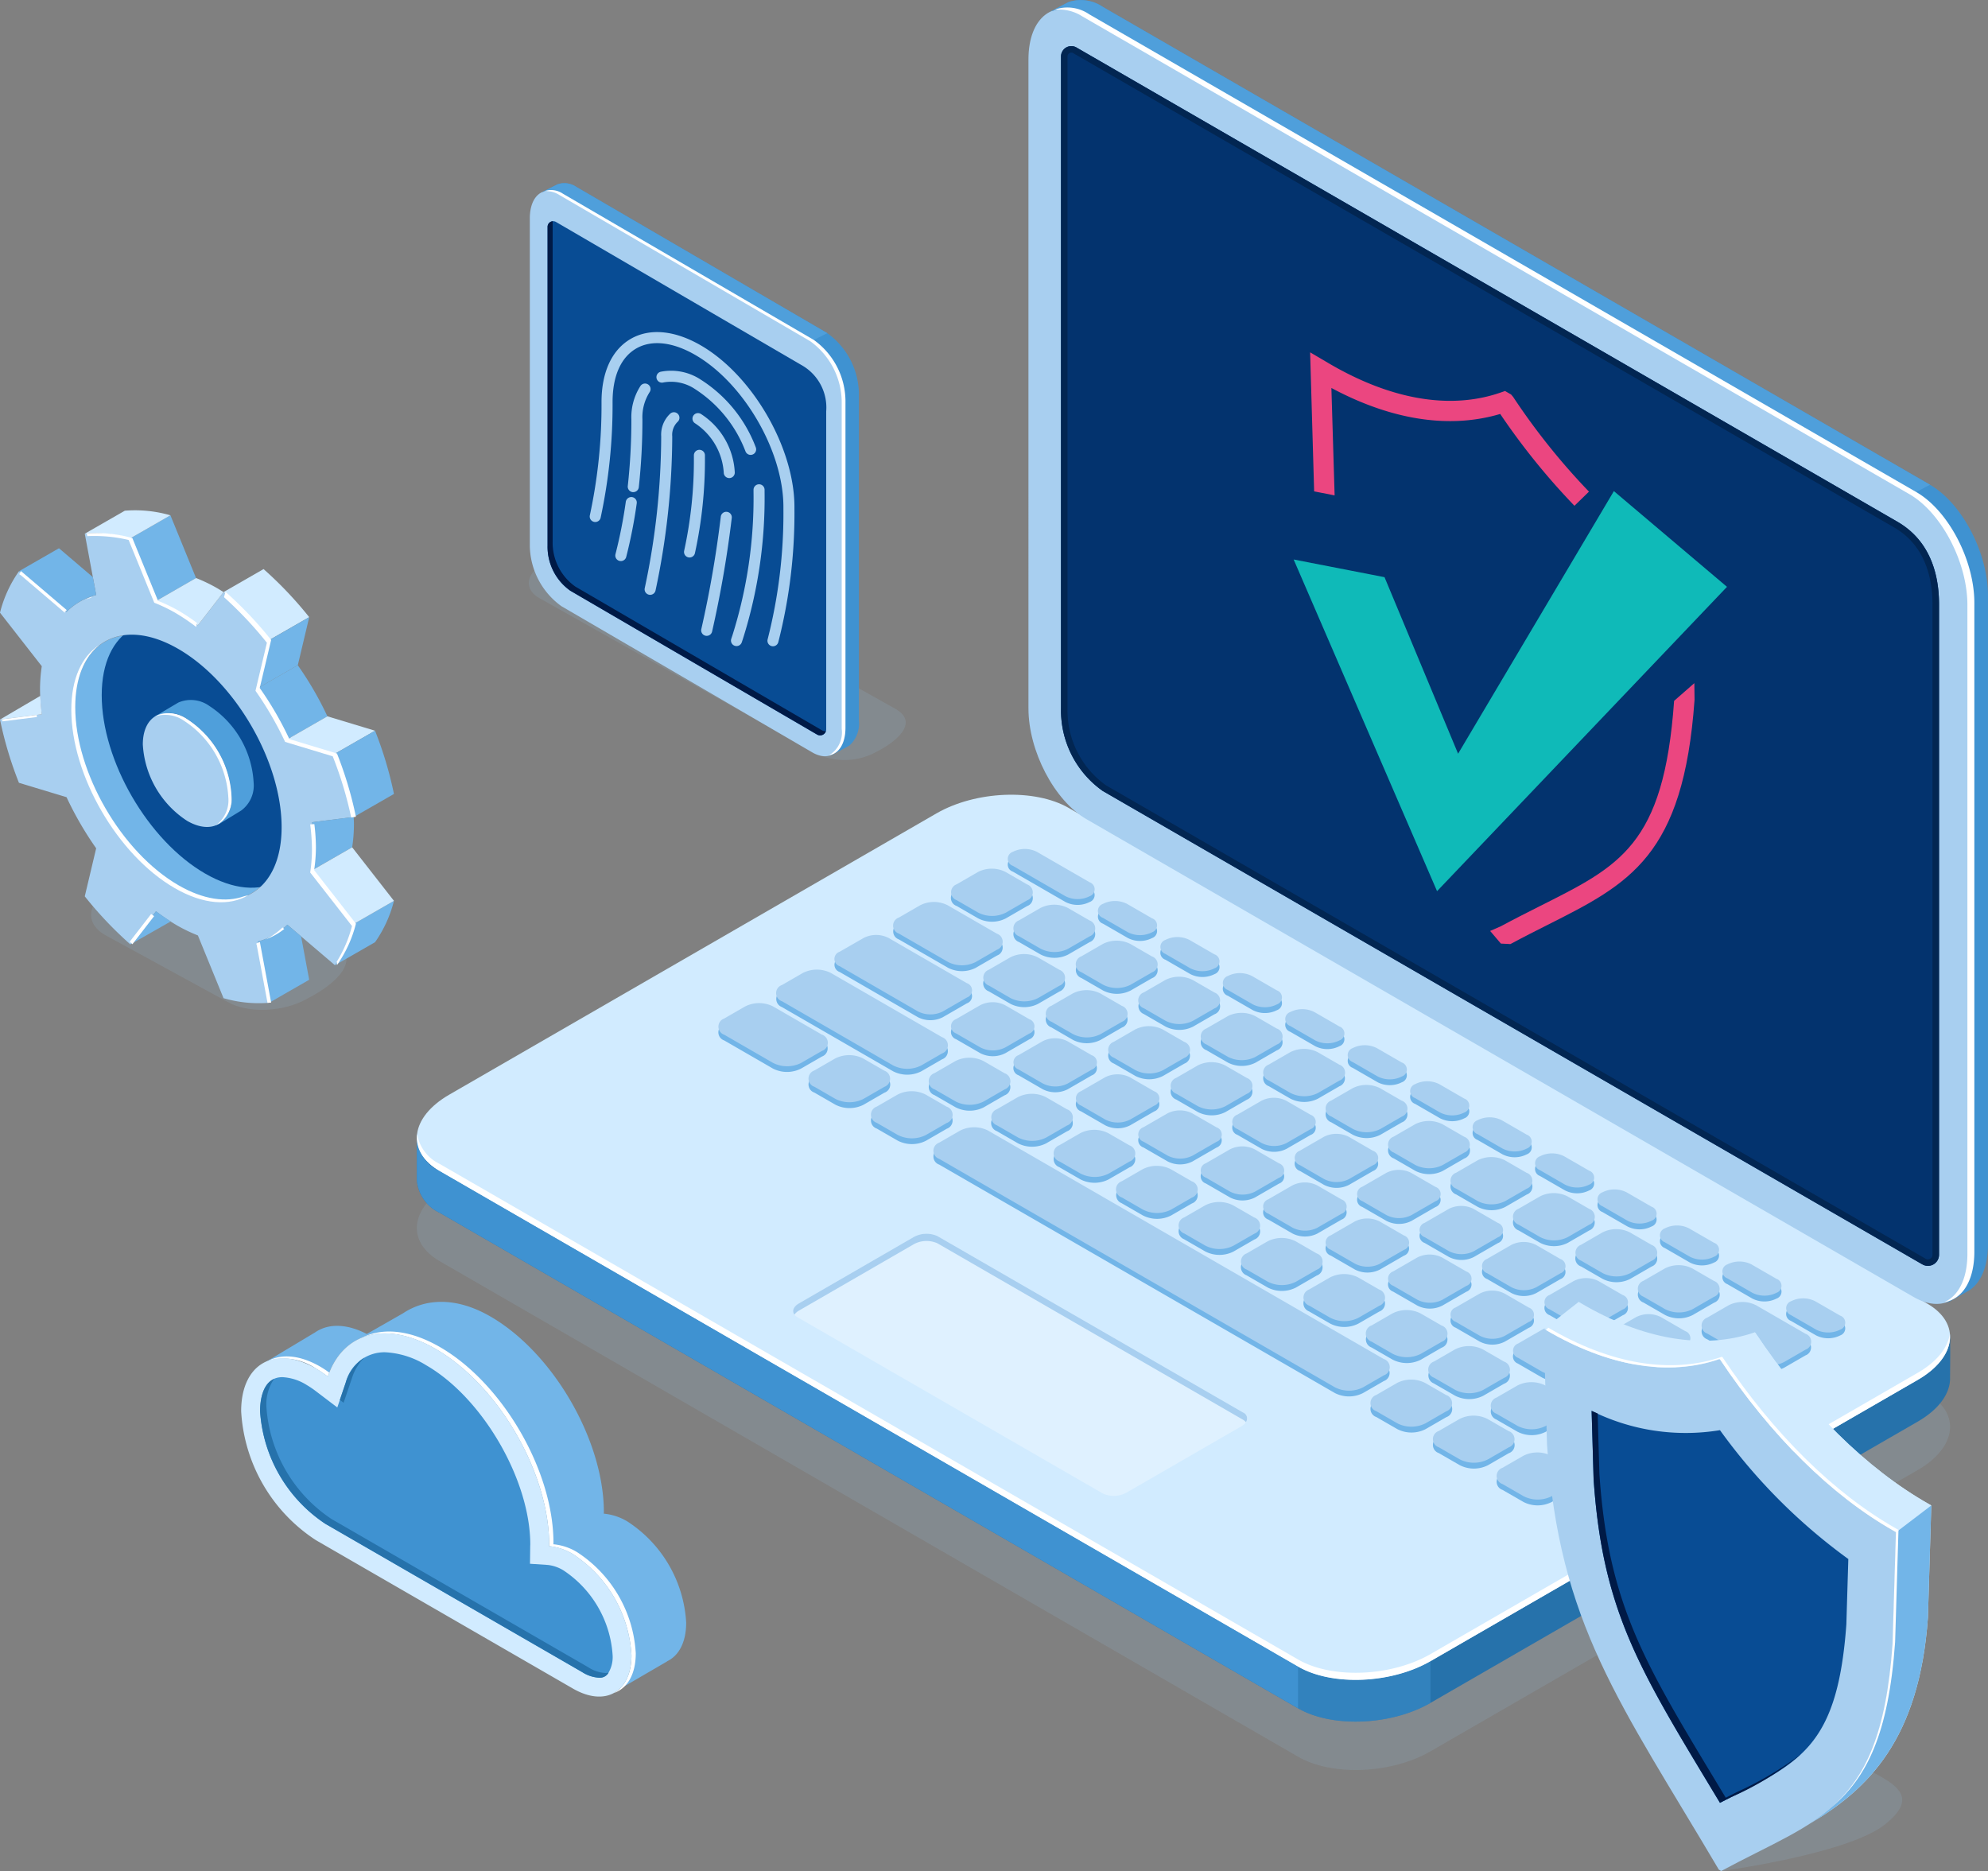 <svg xmlns="http://www.w3.org/2000/svg" width="188.976" height="177.874" viewBox="0 0 188.976 177.874">
  <rect x="0" y="0" width="188.976" height="177.874" fill="#808080" stroke="none"/>
  <g id="Grupo_955837" data-name="Grupo 955837" transform="translate(-330.23 -109.242)">
    <g id="Grupo_82299" data-name="Grupo 82299" transform="translate(369.855 109.242)">
      <g id="Grupo_82297" data-name="Grupo 82297">
        <path id="Trazado_119423" data-name="Trazado 119423" d="M459.272,288.212,377.666,241.1c-3.223-1.86-2.818-5.11.9-7.259L424.882,207.1c3.721-2.148,9.35-2.381,12.573-.521l81.605,47.115c3.223,1.86,2.818,5.11-.9,7.259l-46.313,26.739C468.123,289.839,462.495,290.072,459.272,288.212Z" transform="translate(-375.49 -121.205)" fill="#92b4d1" opacity="0.2"/>
        <path id="Trazado_119424" data-name="Trazado 119424" d="M459.272,282.958l-81.606-47.116a3.758,3.758,0,0,1-2.175-3.095c0-.037,0-4.005,0-4.042.025-1.411,1.068,1.038,3.077-.122l46.314-26.739c3.721-2.148,9.35-2.381,12.573-.521l81.606,47.116c1.076.621,1.856-2.015,2.135-1.178.093.279.033,3.978.039,4.267.031,1.445-1.012,2.977-3.077,4.169l-46.313,26.738C468.123,284.584,462.495,284.818,459.272,282.958Z" transform="translate(-375.49 -120.551)" fill="#2672ab"/>
        <path id="Trazado_119425" data-name="Trazado 119425" d="M459.272,278.426,377.666,231.31c-3.223-1.86-2.818-5.11.9-7.259l46.314-26.739c3.721-2.148,9.35-2.381,12.573-.521l81.605,47.115c3.223,1.86,2.818,5.11-.9,7.259L471.845,277.9C468.123,280.052,462.495,280.286,459.272,278.426Z" transform="translate(-375.49 -119.986)" fill="#d1ebff"/>
        <path id="Trazado_119426" data-name="Trazado 119426" d="M471.187,294.108c3.223,1.86,8.851,1.627,12.573-.522v-3.968c-3.722,2.148-9.35,2.382-12.573.522Z" transform="translate(-387.405 -131.7)" fill="#3f92d1" opacity="0.5"/>
        <path id="Trazado_119427" data-name="Trazado 119427" d="M459.272,283.031l-81.606-47.116a3.638,3.638,0,0,1-2.158-3.393,1.654,1.654,0,0,0-.017.222c0,.038,0,4.006,0,4.043a3.758,3.758,0,0,0,2.175,3.095L459.272,287Z" transform="translate(-375.49 -124.592)" fill="#3f92d1"/>
        <path id="Trazado_119428" data-name="Trazado 119428" d="M518.158,255.077l-46.313,26.739c-3.722,2.148-9.35,2.381-12.573.521l-81.606-47.116a3.851,3.851,0,0,1-2.15-2.856c-.168,1.317.536,2.6,2.15,3.53l81.606,47.116c3.223,1.86,8.851,1.627,12.573-.522l46.313-26.738c2.177-1.257,3.209-2.891,3.054-4.4C521.044,252.659,520.015,254.006,518.158,255.077Z" transform="translate(-375.49 -124.572)" fill="#fff"/>
        <path id="Trazado_119429" data-name="Trazado 119429" d="M445.783,267.9l-29.044-16.768c-.581-.336-.509-.922.163-1.31l10.9-6.3a2.521,2.521,0,0,1,2.269-.094L459.118,260.2c.582.336.509.923-.163,1.311l-10.9,6.295A2.522,2.522,0,0,1,445.783,267.9Z" transform="translate(-380.577 -125.922)" fill="#fff" opacity="0.3"/>
        <path id="Trazado_119430" data-name="Trazado 119430" d="M416.9,250.512l10.9-6.3a2.526,2.526,0,0,1,2.269-.094l29.043,16.768a.875.875,0,0,1,.269.236.608.608,0,0,0-.269-.924l-29.043-16.767a2.521,2.521,0,0,0-2.269.094l-10.9,6.3c-.534.308-.682.741-.431,1.074A1.264,1.264,0,0,1,416.9,250.512Z" transform="translate(-380.578 -125.922)" fill="#a8cff0"/>
        <path id="Trazado_119431" data-name="Trazado 119431" d="M436.218,203.658l5.005,2.889a2.538,2.538,0,0,0,2.3,0,.7.7,0,0,0-.007-1.326l-5.005-2.89a2.54,2.54,0,0,0-2.3,0A.7.7,0,0,0,436.218,203.658Zm8.569,4.947,2.371,1.369a2.54,2.54,0,0,0,2.3,0,.7.7,0,0,0-.007-1.326l-2.371-1.368a2.54,2.54,0,0,0-2.3,0A.7.7,0,0,0,444.788,208.606Zm5.936,3.427,2.371,1.369a2.54,2.54,0,0,0,2.3,0,.7.7,0,0,0-.008-1.327l-2.371-1.368a2.538,2.538,0,0,0-2.3,0A.7.7,0,0,0,450.724,212.033Zm5.935,3.428,2.372,1.368a2.538,2.538,0,0,0,2.3,0,.7.7,0,0,0-.007-1.327l-2.371-1.368a2.54,2.54,0,0,0-2.3,0A.7.7,0,0,0,456.659,215.46Zm5.936,3.427,2.371,1.368a2.54,2.54,0,0,0,2.3,0,.7.7,0,0,0-.007-1.326l-2.372-1.369a2.538,2.538,0,0,0-2.3,0A.7.7,0,0,0,462.594,218.887Zm5.936,3.427,2.371,1.369a2.541,2.541,0,0,0,2.3,0,.7.7,0,0,0-.007-1.326l-2.371-1.369a2.543,2.543,0,0,0-2.3,0A.7.7,0,0,0,468.53,222.313Zm5.935,3.427,2.371,1.369a2.543,2.543,0,0,0,2.3,0,.7.7,0,0,0-.007-1.327l-2.371-1.368a2.54,2.54,0,0,0-2.3,0A.7.7,0,0,0,474.465,225.74Zm5.936,3.427,2.371,1.369a2.54,2.54,0,0,0,2.3,0,.7.7,0,0,0-.008-1.327l-2.371-1.368a2.538,2.538,0,0,0-2.3,0A.7.7,0,0,0,480.4,229.167Zm5.936,3.428,2.371,1.368a2.538,2.538,0,0,0,2.3,0,.7.7,0,0,0-.007-1.326l-2.371-1.369a2.54,2.54,0,0,0-2.3,0A.7.7,0,0,0,486.337,232.594Zm5.935,3.427,2.371,1.368a2.54,2.54,0,0,0,2.3,0,.7.7,0,0,0-.007-1.326l-2.371-1.369a2.54,2.54,0,0,0-2.3,0A.7.7,0,0,0,492.272,236.021Zm5.936,3.427,2.371,1.369a2.54,2.54,0,0,0,2.3,0,.7.7,0,0,0-.008-1.326l-2.371-1.368a2.538,2.538,0,0,0-2.3,0A.7.7,0,0,0,498.208,239.448Zm5.935,3.427,2.372,1.369a2.538,2.538,0,0,0,2.3,0,.7.7,0,0,0-.007-1.327l-2.371-1.368a2.54,2.54,0,0,0-2.3,0A.7.7,0,0,0,504.143,242.874Zm6.059,3.5,2.371,1.369a2.543,2.543,0,0,0,2.3,0,.7.7,0,0,0-.007-1.326l-2.372-1.369a2.541,2.541,0,0,0-2.3,0A.7.7,0,0,0,510.2,246.373ZM430.88,206.924l2.052,1.185a2.891,2.891,0,0,0,2.615,0l2.04-1.178a.8.8,0,0,0-.008-1.51l-2.052-1.185a2.893,2.893,0,0,0-2.616-.005l-2.039,1.178A.8.8,0,0,0,430.88,206.924Zm10.6,4.616,2.04-1.178a.8.8,0,0,0-.008-1.509l-2.053-1.185a2.889,2.889,0,0,0-2.615,0l-2.04,1.178a.8.8,0,0,0,.008,1.509l2.053,1.185A2.889,2.889,0,0,0,441.483,211.541Zm1.268,2.238,2.053,1.185a2.889,2.889,0,0,0,2.615,0l2.04-1.178a.8.8,0,0,0-.009-1.509l-2.052-1.185a2.889,2.889,0,0,0-2.615,0l-2.04,1.178A.8.8,0,0,0,442.75,213.778Zm5.936,3.427,2.052,1.185a2.891,2.891,0,0,0,2.615.005l2.04-1.178a.8.8,0,0,0-.008-1.51l-2.053-1.185a2.891,2.891,0,0,0-2.615,0l-2.04,1.178A.8.8,0,0,0,448.686,217.2Zm12.634,1.929-2.052-1.185a2.889,2.889,0,0,0-2.615-.005l-2.04,1.178a.8.8,0,0,0,.008,1.51l2.053,1.185a2.889,2.889,0,0,0,2.615.005l2.04-1.178A.8.8,0,0,0,461.321,219.134Zm5.936,3.427-2.052-1.185a2.891,2.891,0,0,0-2.615-.005l-2.04,1.178a.8.8,0,0,0,.008,1.509l2.053,1.185a2.891,2.891,0,0,0,2.615,0l2.039-1.178A.8.8,0,0,0,467.256,222.56Zm5.936,3.428-2.053-1.185a2.889,2.889,0,0,0-2.615,0l-2.04,1.178a.8.8,0,0,0,.009,1.509l2.052,1.185a2.889,2.889,0,0,0,2.615,0l2.04-1.178A.8.8,0,0,0,473.192,225.988Zm5.935,3.427-2.052-1.185a2.891,2.891,0,0,0-2.615,0l-2.04,1.178a.8.8,0,0,0,.008,1.51l2.053,1.185a2.891,2.891,0,0,0,2.615.005l2.04-1.178A.8.8,0,0,0,479.127,229.415Zm5.936,3.427-2.052-1.185a2.893,2.893,0,0,0-2.616,0l-2.039,1.178a.8.8,0,0,0,.008,1.51l2.052,1.185a2.889,2.889,0,0,0,2.615.005l2.04-1.178A.8.8,0,0,0,485.063,232.841ZM491,236.268l-2.053-1.185a2.891,2.891,0,0,0-2.615-.005l-2.04,1.178a.8.8,0,0,0,.008,1.51l2.053,1.185a2.891,2.891,0,0,0,2.615,0l2.04-1.178A.8.8,0,0,0,491,236.268Zm-.764,4.925,2.053,1.185a2.889,2.889,0,0,0,2.615,0l2.04-1.178a.8.8,0,0,0-.009-1.51l-2.052-1.185a2.891,2.891,0,0,0-2.615-.005l-2.04,1.178A.8.8,0,0,0,490.234,241.193Zm12.635,1.93-2.053-1.185a2.889,2.889,0,0,0-2.615,0l-2.04,1.178a.8.8,0,0,0,.009,1.509l2.052,1.185a2.891,2.891,0,0,0,2.615.005l2.04-1.178A.8.8,0,0,0,502.87,243.122Zm8.693,5.019-4.687-2.706a2.891,2.891,0,0,0-2.615-.005l-2.04,1.178a.8.8,0,0,0,.008,1.509l4.687,2.706a2.889,2.889,0,0,0,2.615,0l2.04-1.178A.8.8,0,0,0,511.563,248.141ZM425.382,210.1l4.686,2.705a2.891,2.891,0,0,0,2.615.005l2.04-1.178a.8.8,0,0,0-.008-1.51l-4.687-2.706a2.889,2.889,0,0,0-2.615,0l-2.04,1.178A.8.8,0,0,0,425.382,210.1Zm8.569,4.947L436,216.231a2.891,2.891,0,0,0,2.615,0l2.04-1.178a.8.8,0,0,0-.009-1.51l-2.052-1.185a2.889,2.889,0,0,0-2.615-.005l-2.04,1.178A.8.8,0,0,0,433.952,215.046Zm7.988,4.612a2.889,2.889,0,0,0,2.615,0l2.04-1.178a.8.8,0,0,0-.008-1.51l-2.053-1.185a2.891,2.891,0,0,0-2.615-.005l-2.04,1.178a.8.8,0,0,0,.009,1.509Zm5.936,3.427a2.889,2.889,0,0,0,2.615,0l2.04-1.178a.8.8,0,0,0-.009-1.509l-2.052-1.185a2.889,2.889,0,0,0-2.615,0l-2.04,1.178a.8.8,0,0,0,.008,1.509Zm5.915-.446-2.04,1.178a.8.8,0,0,0,.008,1.51l2.052,1.185a2.893,2.893,0,0,0,2.616.005l2.039-1.178a.8.8,0,0,0-.008-1.509l-2.052-1.185A2.891,2.891,0,0,0,453.79,222.639Zm6.06,3.354-2.29,1.323a.721.721,0,0,0,.007,1.365l2.305,1.331a2.612,2.612,0,0,0,2.364,0l2.29-1.322a.72.72,0,0,0-.007-1.365L462.214,226A2.612,2.612,0,0,0,459.851,225.993Zm5.936,3.428-2.29,1.322a.72.72,0,0,0,.007,1.365l2.305,1.331a2.612,2.612,0,0,0,2.364,0l2.29-1.323a.72.72,0,0,0-.008-1.364l-2.3-1.332A2.612,2.612,0,0,0,465.786,229.421Zm5.936,3.427-2.291,1.322a.72.72,0,0,0,.008,1.365l2.305,1.331a2.611,2.611,0,0,0,2.363,0l2.291-1.323a.72.72,0,0,0-.008-1.364l-2.305-1.331A2.61,2.61,0,0,0,471.722,232.847Zm5.935,3.427-2.29,1.323a.72.72,0,0,0,.007,1.364l2.305,1.331a2.612,2.612,0,0,0,2.364,0l2.29-1.322a.72.72,0,0,0-.007-1.365l-2.305-1.331A2.612,2.612,0,0,0,477.657,236.274Zm5.936,3.427-2.291,1.323a.72.72,0,0,0,.008,1.364l2.305,1.332a2.61,2.61,0,0,0,2.363,0l2.291-1.322a.721.721,0,0,0-.008-1.365l-2.3-1.331A2.612,2.612,0,0,0,483.593,239.7Zm8.321,7.45,2.29-1.323a.72.72,0,0,0-.007-1.365l-2.305-1.331a2.613,2.613,0,0,0-2.363,0l-2.291,1.323a.721.721,0,0,0,.007,1.365l2.305,1.331A2.612,2.612,0,0,0,491.914,247.15Zm5.936,3.427,2.29-1.323a.72.72,0,0,0-.007-1.364l-2.305-1.331a2.612,2.612,0,0,0-2.364,0l-2.29,1.322a.72.72,0,0,0,.007,1.365l2.305,1.331A2.612,2.612,0,0,0,497.85,250.577Zm8.342.811-2.305-1.331a2.61,2.61,0,0,0-2.363,0l-2.291,1.323a.72.72,0,0,0,.008,1.364l2.305,1.332a2.613,2.613,0,0,0,2.363,0l2.291-1.322A.721.721,0,0,0,506.191,251.388ZM419.758,213.2l7.442,4.3a2.612,2.612,0,0,0,2.364,0l2.29-1.322a.72.72,0,0,0-.007-1.365l-7.443-4.3a2.613,2.613,0,0,0-2.363,0l-2.291,1.323A.72.72,0,0,0,419.758,213.2Zm11.072,6.392,2.305,1.332a2.615,2.615,0,0,0,2.364,0l2.29-1.323a.72.72,0,0,0-.008-1.365l-2.3-1.331a2.612,2.612,0,0,0-2.364,0l-2.29,1.323A.72.72,0,0,0,430.831,219.592Zm5.936,3.428,2.305,1.331a2.61,2.61,0,0,0,2.363,0l2.291-1.323a.72.72,0,0,0-.008-1.364l-2.305-1.332a2.61,2.61,0,0,0-2.363,0l-2.291,1.322A.72.72,0,0,0,436.766,223.019Zm5.935,3.427,2.305,1.331a2.612,2.612,0,0,0,2.364,0l2.29-1.323a.72.72,0,0,0-.007-1.364l-2.305-1.331a2.612,2.612,0,0,0-2.364,0l-2.29,1.322A.72.72,0,0,0,442.7,226.446Zm10.6,4.762,2.291-1.322a.721.721,0,0,0-.008-1.365l-2.305-1.331a2.611,2.611,0,0,0-2.363,0l-2.291,1.323a.72.72,0,0,0,.008,1.364l2.305,1.331A2.61,2.61,0,0,0,453.305,231.208Zm5.936,3.427,2.29-1.322a.72.72,0,0,0-.007-1.365l-2.305-1.331a2.612,2.612,0,0,0-2.364,0l-2.29,1.323a.72.72,0,0,0,.008,1.364l2.3,1.331A2.612,2.612,0,0,0,459.241,234.634Zm5.936,3.428,2.29-1.323a.721.721,0,0,0-.007-1.365l-2.305-1.331a2.615,2.615,0,0,0-2.364,0l-2.29,1.323a.72.72,0,0,0,.007,1.365l2.305,1.331A2.615,2.615,0,0,0,465.177,238.062Zm5.935,3.427,2.291-1.323a.72.72,0,0,0-.008-1.364l-2.305-1.332a2.613,2.613,0,0,0-2.363,0l-2.291,1.322a.72.72,0,0,0,.008,1.365l2.305,1.331A2.61,2.61,0,0,0,471.112,241.488Zm5.936,3.427,2.29-1.323a.72.72,0,0,0-.007-1.364l-2.305-1.331a2.612,2.612,0,0,0-2.364,0l-2.29,1.322a.721.721,0,0,0,.007,1.365l2.305,1.331A2.612,2.612,0,0,0,477.048,244.915Zm5.936,3.427,2.29-1.322a.72.72,0,0,0-.008-1.365l-2.3-1.331a2.612,2.612,0,0,0-2.364,0l-2.29,1.323a.72.72,0,0,0,.007,1.364l2.305,1.331A2.612,2.612,0,0,0,482.984,248.342Zm1.267,2.092,2.305,1.331a2.61,2.61,0,0,0,2.363,0l2.291-1.322a.72.72,0,0,0-.008-1.365l-2.305-1.331a2.61,2.61,0,0,0-2.363,0l-2.291,1.323A.72.72,0,0,0,484.251,250.434Zm16.444,4.128-5.861-3.385a2.615,2.615,0,0,0-2.364,0l-2.29,1.323a.72.72,0,0,0,.007,1.365l5.861,3.384a2.612,2.612,0,0,0,2.364,0l2.29-1.323A.72.72,0,0,0,500.694,254.562Zm-86.411-38.024,10.56,6.1a2.951,2.951,0,0,0,2.669.005l1.986-1.146a.814.814,0,0,0-.009-1.542l-10.559-6.1a2.953,2.953,0,0,0-2.67,0L414.275,215A.814.814,0,0,0,414.283,216.538Zm14.5,8.37,2,1.153a2.95,2.95,0,0,0,2.67.005l1.985-1.146a.814.814,0,0,0-.008-1.542l-2-1.153a2.952,2.952,0,0,0-2.67-.005l-1.985,1.146A.814.814,0,0,0,428.78,224.908Zm5.936,3.427,2,1.154a2.95,2.95,0,0,0,2.669,0l1.986-1.146a.814.814,0,0,0-.009-1.542l-2-1.153a2.952,2.952,0,0,0-2.67-.005l-1.986,1.147A.813.813,0,0,0,434.716,228.334Zm5.936,3.427,2,1.154a2.95,2.95,0,0,0,2.67,0l1.985-1.146a.813.813,0,0,0-.008-1.541l-2-1.154a2.95,2.95,0,0,0-2.67,0l-1.985,1.146A.813.813,0,0,0,440.652,231.761Zm5.935,3.428,2,1.153a2.952,2.952,0,0,0,2.67.005l1.985-1.147a.813.813,0,0,0-.008-1.541l-2-1.154a2.952,2.952,0,0,0-2.67,0l-1.985,1.146A.814.814,0,0,0,446.587,235.188Zm5.936,3.427,2,1.153a2.951,2.951,0,0,0,2.669.005l1.986-1.146a.814.814,0,0,0-.009-1.542l-2-1.154a2.951,2.951,0,0,0-2.669,0l-1.986,1.146A.814.814,0,0,0,452.523,238.615Zm5.935,3.427,2,1.154a2.953,2.953,0,0,0,2.67,0l1.985-1.146a.814.814,0,0,0-.008-1.542l-2-1.153a2.953,2.953,0,0,0-2.67-.005L458.45,240.5A.814.814,0,0,0,458.458,242.042Zm5.936,3.427,2,1.154a2.951,2.951,0,0,0,2.669,0l1.986-1.146a.814.814,0,0,0-.009-1.542l-2-1.153a2.95,2.95,0,0,0-2.67,0l-1.985,1.146A.813.813,0,0,0,464.393,245.469Zm5.936,3.428,2,1.153a2.953,2.953,0,0,0,2.67.005l1.986-1.147a.813.813,0,0,0-.009-1.541l-2-1.154a2.948,2.948,0,0,0-2.669,0l-1.986,1.146A.814.814,0,0,0,470.329,248.9Zm5.935,3.427,2,1.153a2.953,2.953,0,0,0,2.67.005l1.985-1.147a.813.813,0,0,0-.008-1.541l-2-1.154a2.953,2.953,0,0,0-2.67,0l-1.985,1.146A.814.814,0,0,0,476.264,252.323Zm5.936,3.427,2,1.153a2.948,2.948,0,0,0,2.669.005l1.986-1.146a.814.814,0,0,0-.009-1.542l-2-1.153a2.948,2.948,0,0,0-2.669-.005l-1.986,1.146A.814.814,0,0,0,482.2,255.749Zm12.711,1.973-2-1.153a2.953,2.953,0,0,0-2.67-.005l-1.986,1.146a.814.814,0,0,0,.009,1.542l2,1.153a2.948,2.948,0,0,0,2.669.005l1.986-1.146A.814.814,0,0,0,494.911,257.723ZM418.064,219.7l-4.631-2.675a2.953,2.953,0,0,0-2.67-.005l-1.986,1.147a.813.813,0,0,0,.009,1.541l4.632,2.675a2.948,2.948,0,0,0,2.669,0l1.986-1.146A.813.813,0,0,0,418.064,219.7ZM424,223.13l-2-1.154a2.951,2.951,0,0,0-2.669,0l-1.986,1.146a.814.814,0,0,0,.009,1.542l2,1.153a2.953,2.953,0,0,0,2.67.005l1.986-1.147A.813.813,0,0,0,424,223.13Zm5.936,3.427-2-1.153a2.95,2.95,0,0,0-2.67-.005l-1.985,1.146a.814.814,0,0,0,.008,1.542l2,1.153a2.95,2.95,0,0,0,2.67.005l1.985-1.146A.814.814,0,0,0,429.936,226.557Zm41.548,23.988-37.611-21.714a2.951,2.951,0,0,0-2.669-.005l-1.986,1.146a.814.814,0,0,0,.009,1.542l37.61,21.715a2.95,2.95,0,0,0,2.67,0l1.986-1.146A.814.814,0,0,0,471.484,250.545Zm5.936,3.428-2-1.154a2.953,2.953,0,0,0-2.67,0l-1.985,1.146a.814.814,0,0,0,.008,1.542l2,1.153a2.953,2.953,0,0,0,2.67.005l1.985-1.147A.813.813,0,0,0,477.42,253.972Zm5.935,3.427-2-1.154a2.951,2.951,0,0,0-2.669,0l-1.986,1.146a.814.814,0,0,0,.009,1.542l2,1.153a2.951,2.951,0,0,0,2.669.005l1.986-1.146A.814.814,0,0,0,483.355,257.4Zm6.059,3.5-2-1.154a2.948,2.948,0,0,0-2.669,0l-1.986,1.146a.814.814,0,0,0,.009,1.542l2,1.153a2.95,2.95,0,0,0,2.67,0l1.986-1.146A.813.813,0,0,0,489.414,260.9Z" transform="translate(-379.566 -120.799)" fill="#72b5e8"/>
        <path id="Trazado_119432" data-name="Trazado 119432" d="M436.218,203.027l5.005,2.89a2.538,2.538,0,0,0,2.3,0,.7.7,0,0,0-.007-1.327l-5.005-2.889a2.54,2.54,0,0,0-2.3,0A.7.7,0,0,0,436.218,203.027Zm8.569,4.948,2.371,1.368a2.54,2.54,0,0,0,2.3,0,.7.7,0,0,0-.007-1.326l-2.371-1.369a2.54,2.54,0,0,0-2.3,0A.7.7,0,0,0,444.788,207.975Zm5.936,3.427,2.371,1.368a2.54,2.54,0,0,0,2.3,0,.7.7,0,0,0-.008-1.326l-2.371-1.369a2.538,2.538,0,0,0-2.3,0A.7.7,0,0,0,450.724,211.4Zm5.935,3.427,2.372,1.369a2.541,2.541,0,0,0,2.3,0,.7.7,0,0,0-.007-1.326l-2.371-1.369a2.543,2.543,0,0,0-2.3,0A.7.7,0,0,0,456.659,214.828Zm5.936,3.427,2.371,1.369a2.54,2.54,0,0,0,2.3,0,.7.7,0,0,0-.007-1.327l-2.372-1.368a2.538,2.538,0,0,0-2.3,0A.7.7,0,0,0,462.594,218.255Zm5.936,3.428,2.371,1.368a2.538,2.538,0,0,0,2.3,0,.7.7,0,0,0-.007-1.327l-2.371-1.368a2.54,2.54,0,0,0-2.3,0A.7.7,0,0,0,468.53,221.682Zm5.935,3.427,2.371,1.368a2.54,2.54,0,0,0,2.3,0,.7.7,0,0,0-.007-1.326l-2.371-1.369a2.54,2.54,0,0,0-2.3,0A.7.7,0,0,0,474.465,225.109Zm5.936,3.427,2.371,1.369a2.543,2.543,0,0,0,2.3,0,.7.7,0,0,0-.008-1.326l-2.371-1.369a2.541,2.541,0,0,0-2.3,0A.7.7,0,0,0,480.4,228.536Zm5.936,3.427,2.371,1.369a2.538,2.538,0,0,0,2.3,0,.7.7,0,0,0-.007-1.326l-2.371-1.368a2.54,2.54,0,0,0-2.3,0A.7.7,0,0,0,486.337,231.962Zm5.935,3.427,2.371,1.369a2.54,2.54,0,0,0,2.3,0,.7.7,0,0,0-.007-1.327l-2.371-1.368a2.54,2.54,0,0,0-2.3,0A.7.7,0,0,0,492.272,235.389Zm5.936,3.428,2.371,1.368a2.54,2.54,0,0,0,2.3,0,.7.7,0,0,0-.008-1.327l-2.371-1.368a2.538,2.538,0,0,0-2.3,0A.7.7,0,0,0,498.208,238.817Zm5.935,3.427,2.372,1.368a2.538,2.538,0,0,0,2.3,0,.7.7,0,0,0-.007-1.326l-2.371-1.369a2.54,2.54,0,0,0-2.3,0A.7.7,0,0,0,504.143,242.243Zm6.059,3.5,2.371,1.369a2.54,2.54,0,0,0,2.3,0,.7.7,0,0,0-.007-1.327l-2.372-1.368a2.538,2.538,0,0,0-2.3,0A.7.7,0,0,0,510.2,245.741ZM430.88,206.293l2.052,1.185a2.891,2.891,0,0,0,2.615.005l2.04-1.178a.8.8,0,0,0-.008-1.509l-2.052-1.185a2.893,2.893,0,0,0-2.616,0l-2.039,1.178A.8.8,0,0,0,430.88,206.293Zm10.6,4.616,2.04-1.178a.8.8,0,0,0-.008-1.51l-2.053-1.185a2.891,2.891,0,0,0-2.615,0l-2.04,1.178a.8.8,0,0,0,.008,1.51l2.053,1.185A2.889,2.889,0,0,0,441.483,210.91Zm1.268,2.237,2.053,1.185a2.891,2.891,0,0,0,2.615,0l2.04-1.178a.8.8,0,0,0-.009-1.51l-2.052-1.185a2.891,2.891,0,0,0-2.615-.005l-2.04,1.178A.8.8,0,0,0,442.75,213.146Zm5.936,3.427,2.052,1.185a2.889,2.889,0,0,0,2.615,0l2.04-1.178a.8.8,0,0,0-.008-1.509l-2.053-1.185a2.891,2.891,0,0,0-2.615-.005l-2.04,1.178A.8.8,0,0,0,448.686,216.573Zm12.634,1.93-2.052-1.185a2.889,2.889,0,0,0-2.615,0l-2.04,1.178a.8.8,0,0,0,.008,1.509l2.053,1.185a2.888,2.888,0,0,0,2.615,0l2.04-1.178A.8.8,0,0,0,461.321,218.5Zm5.936,3.427-2.052-1.185a2.891,2.891,0,0,0-2.615,0l-2.04,1.178a.8.8,0,0,0,.008,1.51l2.053,1.185a2.891,2.891,0,0,0,2.615.005l2.039-1.178A.8.8,0,0,0,467.256,221.929Zm5.936,3.427-2.053-1.185a2.889,2.889,0,0,0-2.615-.005l-2.04,1.178a.8.8,0,0,0,.009,1.51l2.052,1.185a2.889,2.889,0,0,0,2.615.005l2.04-1.178A.8.8,0,0,0,473.192,225.356Zm5.935,3.427-2.052-1.185a2.891,2.891,0,0,0-2.615-.005l-2.04,1.178a.8.8,0,0,0,.008,1.509l2.053,1.185a2.891,2.891,0,0,0,2.615,0l2.04-1.178A.8.8,0,0,0,479.127,228.783Zm5.936,3.428-2.052-1.185a2.891,2.891,0,0,0-2.616,0l-2.039,1.178a.8.8,0,0,0,.008,1.509l2.052,1.185a2.889,2.889,0,0,0,2.615,0l2.04-1.178A.8.8,0,0,0,485.063,232.21ZM491,235.637l-2.053-1.185a2.889,2.889,0,0,0-2.615,0l-2.04,1.178a.8.8,0,0,0,.008,1.51l2.053,1.185a2.888,2.888,0,0,0,2.615,0l2.04-1.178A.8.8,0,0,0,491,235.637Zm-.764,4.925,2.053,1.185a2.891,2.891,0,0,0,2.615.005l2.04-1.178a.8.8,0,0,0-.009-1.51l-2.052-1.185a2.891,2.891,0,0,0-2.615,0l-2.04,1.178A.8.8,0,0,0,490.234,240.562Zm12.635,1.929-2.053-1.185a2.889,2.889,0,0,0-2.615-.005l-2.04,1.178a.8.8,0,0,0,.009,1.51l2.052,1.185a2.891,2.891,0,0,0,2.615,0l2.04-1.178A.8.8,0,0,0,502.87,242.49Zm8.693,5.019-4.687-2.706a2.891,2.891,0,0,0-2.615,0l-2.04,1.178a.8.8,0,0,0,.008,1.51l4.687,2.705a2.889,2.889,0,0,0,2.615.005l2.04-1.178A.8.8,0,0,0,511.563,247.509Zm-86.18-38.043,4.686,2.706a2.889,2.889,0,0,0,2.615,0l2.04-1.178a.8.8,0,0,0-.008-1.509l-4.687-2.706a2.891,2.891,0,0,0-2.615-.005l-2.04,1.178A.8.8,0,0,0,425.382,209.467Zm8.569,4.948L436,215.6a2.889,2.889,0,0,0,2.615,0l2.04-1.178a.8.8,0,0,0-.009-1.509l-2.052-1.185a2.889,2.889,0,0,0-2.615,0l-2.04,1.178A.8.8,0,0,0,433.952,214.415Zm7.988,4.611a2.891,2.891,0,0,0,2.615.005l2.04-1.178a.8.8,0,0,0-.008-1.51l-2.053-1.185a2.891,2.891,0,0,0-2.615,0l-2.04,1.178a.8.8,0,0,0,.009,1.51Zm5.936,3.427a2.889,2.889,0,0,0,2.615.005l2.04-1.178a.8.8,0,0,0-.009-1.51l-2.052-1.185a2.888,2.888,0,0,0-2.615-.005l-2.04,1.178a.8.8,0,0,0,.008,1.51Zm5.915-.446-2.04,1.178a.8.8,0,0,0,.008,1.509l2.052,1.185a2.893,2.893,0,0,0,2.616,0l2.039-1.178a.8.8,0,0,0-.008-1.51l-2.052-1.185A2.891,2.891,0,0,0,453.79,222.007Zm6.06,3.355-2.29,1.322a.721.721,0,0,0,.007,1.365l2.305,1.331a2.612,2.612,0,0,0,2.364,0l2.29-1.323a.72.72,0,0,0-.007-1.364l-2.305-1.331A2.612,2.612,0,0,0,459.851,225.362Zm5.936,3.427-2.29,1.323a.72.72,0,0,0,.007,1.364l2.305,1.331a2.612,2.612,0,0,0,2.364,0l2.29-1.322a.72.72,0,0,0-.008-1.365l-2.3-1.331A2.612,2.612,0,0,0,465.786,228.789Zm5.936,3.427-2.291,1.323a.72.72,0,0,0,.008,1.365l2.305,1.331a2.611,2.611,0,0,0,2.363,0l2.291-1.322a.72.72,0,0,0-.008-1.365l-2.305-1.331A2.61,2.61,0,0,0,471.722,232.215Zm5.935,3.427-2.29,1.323a.72.72,0,0,0,.007,1.365l2.305,1.331a2.612,2.612,0,0,0,2.364,0l2.29-1.323a.72.72,0,0,0-.007-1.364l-2.305-1.332A2.615,2.615,0,0,0,477.657,235.642Zm5.936,3.428-2.291,1.322a.721.721,0,0,0,.008,1.365l2.305,1.331a2.61,2.61,0,0,0,2.363,0l2.291-1.323a.72.72,0,0,0-.008-1.364l-2.3-1.331A2.612,2.612,0,0,0,483.593,239.07Zm8.321,7.449,2.29-1.322a.72.72,0,0,0-.007-1.365l-2.305-1.331a2.611,2.611,0,0,0-2.363,0l-2.291,1.323a.72.72,0,0,0,.007,1.364l2.305,1.331A2.612,2.612,0,0,0,491.914,246.518Zm5.936,3.427,2.29-1.322a.721.721,0,0,0-.007-1.365l-2.305-1.331a2.612,2.612,0,0,0-2.364,0l-2.29,1.323a.72.72,0,0,0,.007,1.364l2.305,1.331A2.612,2.612,0,0,0,497.85,249.945Zm8.342.812-2.305-1.331a2.61,2.61,0,0,0-2.363,0l-2.291,1.322a.721.721,0,0,0,.008,1.365l2.305,1.331a2.611,2.611,0,0,0,2.363,0l2.291-1.323A.72.72,0,0,0,506.191,250.757Zm-86.433-38.189,7.442,4.3a2.612,2.612,0,0,0,2.364,0l2.29-1.323a.72.72,0,0,0-.007-1.364l-7.443-4.3a2.61,2.61,0,0,0-2.363,0L419.75,211.2A.72.72,0,0,0,419.758,212.568Zm11.072,6.393,2.305,1.331a2.612,2.612,0,0,0,2.364,0l2.29-1.323a.72.72,0,0,0-.008-1.364l-2.3-1.331a2.612,2.612,0,0,0-2.364,0l-2.29,1.322A.72.72,0,0,0,430.831,218.961Zm5.936,3.427,2.305,1.331a2.61,2.61,0,0,0,2.363,0l2.291-1.322a.72.72,0,0,0-.008-1.365l-2.305-1.331a2.61,2.61,0,0,0-2.363,0l-2.291,1.323A.72.72,0,0,0,436.766,222.387Zm5.935,3.427,2.305,1.332a2.612,2.612,0,0,0,2.364,0l2.29-1.322a.72.72,0,0,0-.007-1.365l-2.305-1.331a2.612,2.612,0,0,0-2.364,0l-2.29,1.323A.72.72,0,0,0,442.7,225.814Zm10.6,4.763,2.291-1.323a.72.72,0,0,0-.008-1.365l-2.305-1.331a2.61,2.61,0,0,0-2.363,0l-2.291,1.322a.721.721,0,0,0,.008,1.365l2.305,1.331A2.61,2.61,0,0,0,453.305,230.577ZM459.241,234l2.29-1.323a.72.72,0,0,0-.007-1.364l-2.305-1.331a2.612,2.612,0,0,0-2.364,0l-2.29,1.322a.72.72,0,0,0,.008,1.365l2.3,1.331A2.612,2.612,0,0,0,459.241,234Zm5.936,3.427,2.29-1.323a.72.72,0,0,0-.007-1.364l-2.305-1.331a2.612,2.612,0,0,0-2.364,0l-2.29,1.322a.72.72,0,0,0,.007,1.365l2.305,1.331A2.612,2.612,0,0,0,465.177,237.43Zm5.935,3.427,2.291-1.322a.72.72,0,0,0-.008-1.365l-2.305-1.331a2.61,2.61,0,0,0-2.363,0l-2.291,1.323a.72.72,0,0,0,.008,1.364l2.305,1.331A2.611,2.611,0,0,0,471.112,240.857Zm5.936,3.428,2.29-1.323a.72.72,0,0,0-.007-1.365l-2.305-1.331a2.615,2.615,0,0,0-2.364,0l-2.29,1.323a.721.721,0,0,0,.007,1.365l2.305,1.331A2.615,2.615,0,0,0,477.048,244.284Zm5.936,3.427,2.29-1.323a.72.72,0,0,0-.008-1.364l-2.3-1.332a2.615,2.615,0,0,0-2.364,0l-2.29,1.322a.72.72,0,0,0,.007,1.365l2.305,1.331A2.612,2.612,0,0,0,482.984,247.711Zm1.267,2.092,2.305,1.331a2.61,2.61,0,0,0,2.363,0l2.291-1.323a.72.72,0,0,0-.008-1.364L488.9,247.12a2.61,2.61,0,0,0-2.363,0l-2.291,1.322A.72.72,0,0,0,484.251,249.8Zm16.444,4.128-5.861-3.384a2.612,2.612,0,0,0-2.364,0l-2.29,1.323a.72.72,0,0,0,.007,1.364l5.861,3.385a2.612,2.612,0,0,0,2.364,0l2.29-1.322A.72.72,0,0,0,500.694,253.93Zm-86.411-38.024,10.56,6.1a2.951,2.951,0,0,0,2.669,0l1.986-1.146a.814.814,0,0,0-.009-1.542l-10.559-6.1a2.953,2.953,0,0,0-2.67-.005l-1.985,1.147A.813.813,0,0,0,414.283,215.906Zm14.5,8.371,2,1.153a2.95,2.95,0,0,0,2.67,0l1.985-1.146a.813.813,0,0,0-.008-1.541l-2-1.154a2.95,2.95,0,0,0-2.67,0l-1.985,1.146A.814.814,0,0,0,428.78,224.277Zm5.936,3.427,2,1.153a2.951,2.951,0,0,0,2.669.005l1.986-1.147a.813.813,0,0,0-.009-1.541l-2-1.154a2.953,2.953,0,0,0-2.67,0l-1.986,1.146A.814.814,0,0,0,434.716,227.7Zm5.936,3.427,2,1.153a2.95,2.95,0,0,0,2.67.005l1.985-1.146a.814.814,0,0,0-.008-1.542l-2-1.153a2.95,2.95,0,0,0-2.67-.005l-1.985,1.146A.814.814,0,0,0,440.652,231.13Zm5.935,3.427,2,1.154a2.952,2.952,0,0,0,2.67,0l1.985-1.146a.814.814,0,0,0-.008-1.542l-2-1.153a2.953,2.953,0,0,0-2.67-.005l-1.985,1.147A.813.813,0,0,0,446.587,234.557Zm5.936,3.427,2,1.154a2.948,2.948,0,0,0,2.669,0L459.176,238a.814.814,0,0,0-.009-1.542l-2-1.153a2.948,2.948,0,0,0-2.669,0l-1.986,1.146A.813.813,0,0,0,452.523,237.983Zm5.935,3.428,2,1.153a2.95,2.95,0,0,0,2.67,0l1.985-1.146a.813.813,0,0,0-.008-1.541l-2-1.154a2.953,2.953,0,0,0-2.67,0l-1.985,1.146A.814.814,0,0,0,458.458,241.411Zm5.936,3.427,2,1.153a2.951,2.951,0,0,0,2.669.005l1.986-1.146a.814.814,0,0,0-.009-1.542l-2-1.154a2.953,2.953,0,0,0-2.67,0l-1.985,1.146A.814.814,0,0,0,464.393,244.837Zm5.936,3.427,2,1.154a2.953,2.953,0,0,0,2.67,0l1.986-1.146a.814.814,0,0,0-.009-1.542l-2-1.153a2.951,2.951,0,0,0-2.669-.005l-1.986,1.146A.814.814,0,0,0,470.329,248.264Zm5.935,3.427,2,1.154a2.953,2.953,0,0,0,2.67,0l1.985-1.146a.814.814,0,0,0-.008-1.542l-2-1.153a2.953,2.953,0,0,0-2.67-.005l-1.985,1.147A.813.813,0,0,0,476.264,251.691Zm5.936,3.427,2,1.154a2.948,2.948,0,0,0,2.669,0l1.986-1.146a.813.813,0,0,0-.009-1.541l-2-1.154a2.948,2.948,0,0,0-2.669,0l-1.986,1.146A.813.813,0,0,0,482.2,255.117Zm12.711,1.974-2-1.154a2.95,2.95,0,0,0-2.67,0l-1.986,1.146a.814.814,0,0,0,.009,1.542l2,1.153a2.948,2.948,0,0,0,2.669,0l1.986-1.146A.813.813,0,0,0,494.911,257.092Zm-76.847-38.02-4.631-2.675a2.953,2.953,0,0,0-2.67,0l-1.986,1.146a.814.814,0,0,0,.009,1.542l4.632,2.674a2.948,2.948,0,0,0,2.669.005l1.986-1.146A.814.814,0,0,0,418.064,219.072ZM424,222.5l-2-1.153a2.951,2.951,0,0,0-2.669-.005l-1.986,1.146a.814.814,0,0,0,.009,1.542l2,1.154a2.952,2.952,0,0,0,2.67,0l1.986-1.146A.814.814,0,0,0,424,222.5Zm5.936,3.428-2-1.154a2.95,2.95,0,0,0-2.67,0l-1.985,1.146a.813.813,0,0,0,.008,1.541l2,1.154a2.95,2.95,0,0,0,2.67,0l1.985-1.146A.813.813,0,0,0,429.936,225.926Zm41.548,23.988L433.873,228.2a2.951,2.951,0,0,0-2.669,0l-1.986,1.146a.814.814,0,0,0,.009,1.542l37.61,21.714a2.95,2.95,0,0,0,2.67.005l1.986-1.146A.814.814,0,0,0,471.484,249.914Zm5.936,3.427-2-1.153a2.953,2.953,0,0,0-2.67-.005l-1.985,1.147a.813.813,0,0,0,.008,1.541l2,1.154a2.952,2.952,0,0,0,2.67,0l1.985-1.146A.814.814,0,0,0,477.42,253.34Zm5.935,3.427-2-1.153a2.951,2.951,0,0,0-2.669-.005l-1.986,1.147a.813.813,0,0,0,.009,1.541l2,1.154a2.948,2.948,0,0,0,2.669,0l1.986-1.146A.814.814,0,0,0,483.355,256.767Zm6.059,3.5-2-1.153a2.948,2.948,0,0,0-2.669-.005l-1.986,1.146a.814.814,0,0,0,.009,1.542l2,1.153a2.95,2.95,0,0,0,2.67.005l1.986-1.146A.814.814,0,0,0,489.414,260.265Z" transform="translate(-379.566 -120.72)" fill="#a8cff0"/>
        <g id="Grupo_82296" data-name="Grupo 82296" transform="translate(58.138)">
          <path id="Trazado_119433" data-name="Trazado 119433" d="M526.035,232.655l-78.628-45.423c-3.044-1.757-5.511-6.473-5.511-10.531V115.018c0-4.059,2.467-5.924,5.511-4.166l78.628,45.422c3.044,1.758,5.512,6.472,5.512,10.531v61.682C531.547,232.546,529.079,234.412,526.035,232.655Z" transform="translate(-441.896 -109.36)" fill="#a8cff0"/>
          <path id="Trazado_119434" data-name="Trazado 119434" d="M527.185,229.99,449.4,185.057a9.374,9.374,0,0,1-3.965-7.851V115.224a.978.978,0,0,1,1.472-.841l.173.1,77.851,44.976c2.916,1.682,3.965,4.668,3.965,7.851v61.837a1.055,1.055,0,0,1-1.578.916Z" transform="translate(-442.336 -109.865)" fill="#03336e"/>
          <path id="Trazado_119435" data-name="Trazado 119435" d="M524.927,159.459l-77.851-44.976-.173-.1a.978.978,0,0,0-1.472.841v61.981a9.374,9.374,0,0,0,3.965,7.851l77.789,44.933.129.074a1.055,1.055,0,0,0,1.578-.916V167.311C528.892,164.127,527.843,161.141,524.927,159.459Zm3.346,69.688a.438.438,0,0,1-.438.436.434.434,0,0,1-.214-.058L449.706,184.52a8.731,8.731,0,0,1-3.655-7.315V115.224a.356.356,0,0,1,.539-.307L524.617,160c3.022,1.741,3.656,4.939,3.656,7.315Z" transform="translate(-442.336 -109.865)" fill="#022652"/>
          <path id="Trazado_119436" data-name="Trazado 119436" d="M527.894,155.326,449.265,109.9a3.725,3.725,0,0,0-3.224-.474c-.116.045-1.653.861-1.761.921l-.005,0a3.6,3.6,0,0,1,3.428.379l78.628,45.422c3.044,1.757,5.512,6.473,5.512,10.531v61.682c0,2.534-.961,4.211-2.424,4.688a.912.912,0,0,0,.483-.164c.069-.04,1.738-.981,1.8-1.028,1.046-.734,1.7-2.24,1.7-4.327V165.857C533.405,161.8,530.937,157.084,527.894,155.326Z" transform="translate(-442.192 -109.242)" fill="#3f92d1"/>
          <path id="Trazado_119437" data-name="Trazado 119437" d="M527.894,155.326,449.265,109.9a3.725,3.725,0,0,0-3.224-.474c-.116.045-1.653.861-1.761.921l-.005,0a3.6,3.6,0,0,1,3.428.379l78.628,45.422Z" transform="translate(-442.192 -109.242)" fill="#4f9fdb"/>
          <path id="Trazado_119438" data-name="Trazado 119438" d="M526.649,156.124,448.021,110.7a3.655,3.655,0,0,0-3.32-.425,4.071,4.071,0,0,1,2.659.622l78.628,45.423c3.044,1.757,5.512,6.473,5.512,10.531v61.682c0,2.394-.863,4.017-2.192,4.591,1.7-.27,2.853-2.017,2.853-4.79V166.655C532.161,162.6,529.693,157.882,526.649,156.124Z" transform="translate(-442.245 -109.342)" fill="#fff" style="mix-blend-mode: screen;isolation: isolate"/>
        </g>
      </g>
      <g id="Grupo_82298" data-name="Grupo 82298" transform="translate(83.347 33.496)">
        <path id="Trazado_119439" data-name="Trazado 119439" d="M470.69,169.069,484.322,200.6l27.561-28.931-10.752-9.1-14.809,24.964-6.993-16.782Z" transform="translate(-470.69 -149.378)" fill="#0fbab8"/>
        <path id="Trazado_119440" data-name="Trazado 119440" d="M493.046,208.178l-1.022-1.2,1.015-.444c1.255-.678,2.451-1.279,3.582-1.85,7.7-3.88,11.913-5.778,12.891-19.58l1.923-1.683.02,1.579c-1.054,14.892-6.192,17.482-13.969,21.4-1.116.564-2.3,1.158-3.534,1.825Z" transform="translate(-473.346 -151.974)" fill="#eb4680"/>
        <path id="Trazado_119441" data-name="Trazado 119441" d="M497.606,162.087a65.212,65.212,0,0,1-7.057-8.729c-4.83,1.437-10.338.585-16.048-2.47l.307,10.212-1.947-.382-.382-13.216,1.733,1.018c5.929,3.492,11.6,4.463,16.381,2.8l.414-.143.575.33.194.228a63.721,63.721,0,0,0,7.21,9.008Z" transform="translate(-470.913 -147.502)" fill="#eb4680"/>
      </g>
    </g>
    <g id="Grupo_82300" data-name="Grupo 82300" transform="translate(476.963 233.001)">
      <path id="Trazado_119442" data-name="Trazado 119442" d="M530.658,294.2c-3.526,2.83-15.656,4.448-15.656,4.448s-1.069-8.108,2.457-10.938,6.664-1.1,10.31.689S534.183,291.365,530.658,294.2Z" transform="translate(-498.198 -244.528)" fill="#92b4d1" opacity="0.2"/>
      <path id="Trazado_119443" data-name="Trazado 119443" d="M529.128,260.725c-5.9-3.338-11.669-9.032-16.5-16.288l-.066-.038c-4.834,1.672-10.6.706-16.5-2.769l-.226-.132.319,11.023c1.12,17.089,6.948,24.527,16.329,40.414l.229.132c9.381-5.056,15.209-5.763,16.329-21.559l.318-10.656Z" transform="translate(-495.83 -238.962)" fill="#a8cff0"/>
      <path id="Trazado_119444" data-name="Trazado 119444" d="M532.464,257.828c-5.9-3.337-11.669-9.032-16.5-16.287l-.066-.038c-4.835,1.672-10.6.706-16.5-2.769l-.225-.133-3.265,2.573.162.1c5.9,3.475,11.669,4.441,16.5,2.769l.066.038c4.834,7.255,10.6,12.949,16.5,16.288l.226.127-.319,10.656c-.731,10.31-3.469,14.191-7.89,17.049,5.523-3.262,10.4-8,11.218-19.585l.319-10.656Z" transform="translate(-495.839 -238.601)" fill="#d1ebff"/>
      <path id="Trazado_119445" data-name="Trazado 119445" d="M535.06,258.368l-.226-.128c-5.9-3.337-11.669-9.032-16.5-16.287l-.066-.038-3.328,2.535.066.038c4.834,7.255,10.6,12.949,16.5,16.288l.226.127Z" transform="translate(-498.209 -239.014)" fill="#d1ebff"/>
      <path id="Trazado_119446" data-name="Trazado 119446" d="M532.954,263.243l-.319,10.656c-.731,10.31-3.469,14.191-7.89,17.049,5.524-3.262,10.4-8,11.218-19.585l.319-10.656Z" transform="translate(-499.43 -241.353)" fill="#72b5e8"/>
      <path id="Trazado_119447" data-name="Trazado 119447" d="M512.163,285.908c-6.731-11.165-10.116-16.781-10.933-29.036l-.186-6.433a20.08,20.08,0,0,0,12.2,1.834,54.332,54.332,0,0,0,12.2,12.25l-.187,6.218c-.816,11.312-4.2,13.02-10.934,16.414-.352.178-.711.358-1.076.545Z" transform="translate(-496.479 -240.075)" fill="#084c94"/>
      <path id="Trazado_119448" data-name="Trazado 119448" d="M514.869,286.668l-1.077.545-1.078-1.79c-6.731-11.165-10.117-16.782-10.933-29.037l-.165-5.7c-.191-.081-.382-.162-.573-.249l.186,6.433c.817,12.254,4.2,17.871,10.933,29.036l1.079,1.791c.365-.186.724-.367,1.076-.545a27.557,27.557,0,0,0,6.621-4.079A31.855,31.855,0,0,1,514.869,286.668Z" transform="translate(-496.479 -240.075)" fill="#001a46"/>
      <path id="Trazado_119449" data-name="Trazado 119449" d="M529.369,260.5c-5.9-3.338-11.669-9.032-16.5-16.287l-.065-.038c-4.835,1.672-10.6.706-16.5-2.769l-.214.228c5.889,3.46,11.646,4.421,16.472,2.752l.066.038c4.834,7.255,10.6,12.949,16.5,16.288l.225.127L529.03,271.5c-.606,8.555-2.594,12.684-5.78,15.475,3.329-2.795,5.4-6.913,6.026-15.685l.319-10.657Z" transform="translate(-495.862 -238.951)" fill="#fff"/>
    </g>
    <g id="Grupo_82303" data-name="Grupo 82303" transform="translate(353.155 233.001)">
      <path id="Trazado_119451" data-name="Trazado 119451" d="M420.059,274.8a12.278,12.278,0,0,0-5.572-9.61,5.277,5.277,0,0,0-2.258-.751c0-.048.006-.092.006-.141,0-6.836-4.829-15.166-10.787-18.605-3.345-1.931-6.257-1.673-8.308-.3l-3.441,1.965c-1.944-1.009-3.682-1-4.907-.156l-4.628,2.774a5.251,5.251,0,0,1,4.7.673,10.791,10.791,0,0,1,1.126.762c1.407-4.146,5.463-5.391,10.254-2.626,5.958,3.44,10.787,11.77,10.787,18.606,0,.049-.006.093-.006.141a5.276,5.276,0,0,1,2.258.751,12.278,12.278,0,0,1,5.572,9.61,4.2,4.2,0,0,1-1.2,3.265l4.588-2.672-.005-.011C419.36,277.945,420.059,276.667,420.059,274.8Z" transform="translate(-377.757 -244.303)" fill="#72b5e8"/>
      <g id="Grupo_82301" data-name="Grupo 82301" transform="translate(2.607 2.818)">
        <path id="Trazado_119452" data-name="Trazado 119452" d="M410.992,268.5a5.267,5.267,0,0,0-2.258-.752c0-.048.006-.092.006-.14,0-6.837-4.83-15.166-10.787-18.606-2.855-1.649-5.449-1.872-7.377-.905,1.879-.747,4.311-.449,6.97,1.086,5.958,3.44,10.787,11.77,10.787,18.606,0,.049-.006.093-.006.141a5.276,5.276,0,0,1,2.258.751,12.278,12.278,0,0,1,5.572,9.61c0,1.786-.639,3.031-1.668,3.6,1.265-.441,2.075-1.767,2.075-3.778A12.275,12.275,0,0,0,410.992,268.5Z" transform="translate(-381.661 -247.521)" fill="#fff"/>
        <path id="Trazado_119453" data-name="Trazado 119453" d="M384.9,251.382a10.789,10.789,0,0,1,1.126.762c.044-.128.089-.253.138-.375a9.8,9.8,0,0,0-.857-.568c-1.906-1.1-3.636-1.237-4.912-.573A5.4,5.4,0,0,1,384.9,251.382Z" transform="translate(-380.393 -247.858)" fill="#fff"/>
      </g>
      <path id="Trazado_119454" data-name="Trazado 119454" d="M408.946,268.7a5.277,5.277,0,0,0-2.258-.751c0-.048.006-.092.006-.141,0-6.836-4.829-15.166-10.787-18.606-4.791-2.766-8.847-1.521-10.254,2.626a10.788,10.788,0,0,0-1.126-.762c-3.928-2.268-7.113-.453-7.113,4.054a15.672,15.672,0,0,0,7.113,12.268l24.418,14.1c3.077,1.776,5.572.354,5.572-3.176A12.278,12.278,0,0,0,408.946,268.7Z" transform="translate(-377.415 -244.729)" fill="#d1ebff"/>
      <path id="Trazado_119455" data-name="Trazado 119455" d="M411.7,280.715a3.28,3.28,0,0,1-1.6-.524l-24.42-14.1a13.919,13.919,0,0,1-6.212-10.712c0-.973.207-3.235,2.124-3.235a4.778,4.778,0,0,1,2.294.735,9.107,9.107,0,0,1,.938.637l1.986,1.508.8-2.362a3.8,3.8,0,0,1,3.717-2.886,8.143,8.143,0,0,1,3.937,1.239c5.361,3.095,9.89,10.9,9.89,17.05,0,0-.006.062-.007.119l-.02,1.7,1.7.113a3.581,3.581,0,0,1,1.48.516,10.465,10.465,0,0,1,4.673,8.055,2.927,2.927,0,0,1-.458,1.783.946.946,0,0,1-.817.362Z" transform="translate(-377.671 -244.985)" fill="#3f92d1"/>
      <g id="Grupo_82302" data-name="Grupo 82302" transform="translate(1.797 5.296)">
        <path id="Trazado_119456" data-name="Trazado 119456" d="M388.486,254.649l.8-2.361a4.732,4.732,0,0,1,1.176-1.936,4.307,4.307,0,0,0-1.775,2.384l-.558,1.644Z" transform="translate(-380.546 -250.352)" fill="#2672ab"/>
        <path id="Trazado_119457" data-name="Trazado 119457" d="M412.3,280.626a3.28,3.28,0,0,1-1.6-.524L386.278,266a13.916,13.916,0,0,1-6.212-10.712,4.277,4.277,0,0,1,.734-2.622c-1.183.532-1.332,2.254-1.332,3.071a13.919,13.919,0,0,0,6.212,10.712l24.42,14.1a3.28,3.28,0,0,0,1.6.524.945.945,0,0,0,.817-.362c.027-.033.047-.081.072-.118A1.349,1.349,0,0,1,412.3,280.626Z" transform="translate(-379.467 -250.64)" fill="#2672ab"/>
      </g>
    </g>
    <g id="Grupo_82306" data-name="Grupo 82306" transform="translate(330.23 157.747)">
      <path id="Trazado_119458" data-name="Trazado 119458" d="M344.091,225.1l-11.656-6.367c-1.944-1.122-1.7-3.084.545-4.381h0c2.246-1.3,9.676-1.3,11.62-.18l9.536,5.17c2.985,1.761.03,4.18-2.457,5.443h0C349.433,226.083,346.035,226.224,344.091,225.1Z" transform="translate(-322.462 -178.362)" fill="#92b4d1" opacity="0.2"/>
      <path id="Trazado_119459" data-name="Trazado 119459" d="M342.53,209.17c-5.427-3.133-9.827-10.722-9.827-16.95a7.86,7.86,0,0,1,1.651-5.282c-2.978.215-4.993,2.709-4.993,6.917,0,6.227,4.4,13.815,9.827,16.949,3.41,1.969,6.4,1.7,8.163-.313A8.526,8.526,0,0,1,342.53,209.17Z" transform="translate(-322.243 -175.073)" fill="#72b5e8"/>
      <path id="Trazado_119460" data-name="Trazado 119460" d="M342.1,209.433c-5.427-3.133-9.827-10.722-9.827-16.95s4.4-8.737,9.827-5.6,9.827,10.722,9.827,16.95S347.523,212.566,342.1,209.433Z" transform="translate(-322.604 -174.897)" fill="#084c94"/>
      <path id="Trazado_119461" data-name="Trazado 119461" d="M351.069,205.739a19.283,19.283,0,0,0-.168-2.382l3.972-.5a36.008,36.008,0,0,0-1.8-6.014l-4.526-1.368a31.759,31.759,0,0,0-2.817-4.859l1.085-4.567a36.2,36.2,0,0,0-4.335-4.568l-2.437,3.151a19.781,19.781,0,0,0-1.991-1.342,15.388,15.388,0,0,0-1.992-.957l-2.436-5.965a12.078,12.078,0,0,0-4.335-.438l1.084,5.82a6.214,6.214,0,0,0-2.816,1.607L323.03,179.5a11.81,11.81,0,0,0-1.8,3.935l3.972,5.088a14.99,14.99,0,0,0-.168,2.189,19.275,19.275,0,0,0,.168,2.381l-3.972.5a35.855,35.855,0,0,0,1.8,6.013l4.526,1.369a31.79,31.79,0,0,0,2.816,4.858l-1.084,4.568a36.31,36.31,0,0,0,4.335,4.568l2.436-3.152a19.606,19.606,0,0,0,1.992,1.343,15.383,15.383,0,0,0,1.991.957l2.437,5.964a12.058,12.058,0,0,0,4.335.438l-1.085-5.82a6.215,6.215,0,0,0,2.817-1.606l4.526,3.857a11.846,11.846,0,0,0,1.8-3.935l-3.972-5.088A14.973,14.973,0,0,0,351.069,205.739Zm-12.893,3.689c-5.427-3.133-9.827-10.721-9.827-16.95s4.4-8.736,9.827-5.6S348,197.6,348,203.826,343.6,212.562,338.176,209.428Z" transform="translate(-321.23 -173.696)" fill="#a8cff0"/>
      <path id="Trazado_119462" data-name="Trazado 119462" d="M341.629,179.9l-2.436-5.965-3.807,2.186,2.436,5.965Z" transform="translate(-322.993 -173.454)" fill="#72b5e8"/>
      <path id="Trazado_119463" data-name="Trazado 119463" d="M338.169,182.935a15.389,15.389,0,0,1,1.992.957,19.781,19.781,0,0,1,1.991,1.342l2.437-3.151h0s-.412-.259-.62-.379a15.376,15.376,0,0,0-1.992-.957Z" transform="translate(-323.339 -174.302)" fill="#d1ebff"/>
      <path id="Trazado_119464" data-name="Trazado 119464" d="M338.576,173.867a12.077,12.077,0,0,0-4.335-.437l-3.807,2.186a12.079,12.079,0,0,1,4.335.438Z" transform="translate(-322.376 -173.385)" fill="#d1ebff"/>
      <path id="Trazado_119465" data-name="Trazado 119465" d="M353.642,184.343a36.312,36.312,0,0,0-4.335-4.568l-3.807,2.187a36.3,36.3,0,0,1,4.335,4.567Z" transform="translate(-324.252 -174.181)" fill="#d1ebff"/>
      <path id="Trazado_119466" data-name="Trazado 119466" d="M350.3,187.18l-1.084,4.568,3.807-2.186,1.085-4.568Z" transform="translate(-324.714 -174.831)" fill="#72b5e8"/>
      <path id="Trazado_119467" data-name="Trazado 119467" d="M349.213,192.4a31.762,31.762,0,0,1,2.817,4.859l3.807-2.187a31.8,31.8,0,0,0-2.817-4.859Z" transform="translate(-324.714 -175.48)" fill="#72b5e8"/>
      <path id="Trazado_119468" data-name="Trazado 119468" d="M352.431,197.947l4.526,1.369,3.807-2.186-4.526-1.369Z" transform="translate(-325.115 -176.171)" fill="#d1ebff"/>
      <path id="Trazado_119469" data-name="Trazado 119469" d="M357.6,199.51a36.026,36.026,0,0,1,1.8,6.013l3.807-2.186a36,36,0,0,0-1.8-6.013Z" transform="translate(-325.758 -176.366)" fill="#72b5e8"/>
      <path id="Trazado_119470" data-name="Trazado 119470" d="M330.629,181.95l-.315-1.692-3.221-2.746-3.807,2.186,4.526,3.858A6.214,6.214,0,0,1,330.629,181.95Z" transform="translate(-321.486 -173.899)" fill="#72b5e8"/>
      <path id="Trazado_119471" data-name="Trazado 119471" d="M359.4,217.985a11.847,11.847,0,0,1-1.8,3.935l3.807-2.187a11.842,11.842,0,0,0,1.8-3.934Z" transform="translate(-325.758 -178.666)" fill="#72b5e8"/>
      <path id="Trazado_119472" data-name="Trazado 119472" d="M358.927,209.576a14.963,14.963,0,0,0,.168-2.188c0-.229-.015-.462-.027-.7l-3.948.5a19.289,19.289,0,0,1,.168,2.382,14.977,14.977,0,0,1-.168,2.188Z" transform="translate(-325.45 -177.532)" fill="#72b5e8"/>
      <path id="Trazado_119473" data-name="Trazado 119473" d="M355.12,212.173l3.972,5.089,3.807-2.187-3.972-5.089Z" transform="translate(-325.45 -177.942)" fill="#d1ebff"/>
      <path id="Trazado_119474" data-name="Trazado 119474" d="M352.03,218.385a6.216,6.216,0,0,1-2.817,1.606l1.085,5.82,3.807-2.187-.769-4.127Z" transform="translate(-324.714 -178.988)" fill="#72b5e8"/>
      <path id="Trazado_119475" data-name="Trazado 119475" d="M325.059,193.544l-3.828,2.247,3.972-.5C325.129,194.7,325.084,194.119,325.059,193.544Z" transform="translate(-321.23 -175.895)" fill="#d1ebff"/>
      <path id="Trazado_119476" data-name="Trazado 119476" d="M337.823,216.928l-2.437,3.152,3.835-2.183C338.749,217.594,338.281,217.275,337.823,216.928Z" transform="translate(-322.993 -178.807)" fill="#72b5e8"/>
      <g id="Grupo_82304" data-name="Grupo 82304" transform="translate(0.192 2.169)" style="mix-blend-mode: color-dodge;isolation: isolate">
        <path id="Trazado_119477" data-name="Trazado 119477" d="M331.068,182.873l-.011-.059c-.181.069-.355.152-.527.238C330.707,182.988,330.883,182.922,331.068,182.873Z" transform="translate(-322.58 -176.728)" fill="#fff"/>
        <path id="Trazado_119478" data-name="Trazado 119478" d="M324.746,195.614l-3.3.417c.012.064.03.129.044.193l3.273-.414C324.758,195.744,324.754,195.679,324.746,195.614Z" transform="translate(-321.449 -178.321)" fill="#fff"/>
        <path id="Trazado_119479" data-name="Trazado 119479" d="M349.629,187.086l-1.085,4.567a31.846,31.846,0,0,1,2.817,4.859l4.525,1.369a36.073,36.073,0,0,1,1.757,5.821l.448-.074a36,36,0,0,0-1.8-6.013l-4.526-1.369a31.846,31.846,0,0,0-2.817-4.859l1.085-4.567a36.31,36.31,0,0,0-4.335-4.568l-.15.5A36.517,36.517,0,0,1,349.629,187.086Z" transform="translate(-324.45 -176.658)" fill="#fff"/>
        <path id="Trazado_119480" data-name="Trazado 119480" d="M339.173,210.865c-5.427-3.134-9.827-10.722-9.827-16.95,0-2.751.863-4.767,2.291-5.9-1.65,1.062-2.664,3.181-2.664,6.163,0,6.227,4.4,13.816,9.827,16.95,2.74,1.582,5.216,1.722,7,.675-.131.04-.27.067-.406.1C343.7,212.518,341.535,212.227,339.173,210.865Z" transform="translate(-322.386 -177.376)" fill="#fff"/>
        <path id="Trazado_119481" data-name="Trazado 119481" d="M350.048,219.831a6.171,6.171,0,0,0,1.79-1l-.167-.143A6.207,6.207,0,0,1,350.048,219.831Z" transform="translate(-325.01 -181.194)" fill="#fff"/>
        <path id="Trazado_119482" data-name="Trazado 119482" d="M327.676,183.967c-.165.007,0-.129.167-.264l-4.358-3.715c-.123.172-.235.358-.03.381Z" transform="translate(-321.685 -176.376)" fill="#fff"/>
        <path id="Trazado_119483" data-name="Trazado 119483" d="M349.085,220.488l1.038,5.57c-.12-.006.116-.009.346-.031l-1.073-5.761C349.178,220.349,348.959,220.427,349.085,220.488Z" transform="translate(-324.885 -181.391)" fill="#fff" style="mix-blend-mode: color-dodge;isolation: isolate"/>
        <path id="Trazado_119484" data-name="Trazado 119484" d="M355.454,209.653a18.687,18.687,0,0,0-.149-2.187l-.395.03a19.463,19.463,0,0,1,.168,2.382,15.092,15.092,0,0,1-.168,2.188l3.972,5.089a12.125,12.125,0,0,1-1.451,3.394l.026.315a11.833,11.833,0,0,0,1.8-3.934l-3.972-5.089A15.072,15.072,0,0,0,355.454,209.653Z" transform="translate(-325.615 -179.797)" fill="#fff"/>
        <path id="Trazado_119485" data-name="Trazado 119485" d="M334.631,176.52l2.436,5.965a15.382,15.382,0,0,1,1.992.956,19.707,19.707,0,0,1,1.991,1.343l.076-.378a18.661,18.661,0,0,0-1.71-1.141,15.322,15.322,0,0,0-1.991-.957l-2.437-5.964a12.061,12.061,0,0,0-4.335-.438l.047.25A14.177,14.177,0,0,1,334.631,176.52Z" transform="translate(-322.595 -175.862)" fill="#fff"/>
        <path id="Trazado_119486" data-name="Trazado 119486" d="M337.35,217.228l-2.037,2.635c.086.077.169.16.256.236l2.063-2.669C337.539,217.362,337.443,217.3,337.35,217.228Z" transform="translate(-323.175 -181.013)" fill="#fff"/>
      </g>
      <g id="Grupo_82305" data-name="Grupo 82305" transform="translate(14.597 18.027)">
        <path id="Trazado_119487" data-name="Trazado 119487" d="M343.206,194.555a3.007,3.007,0,0,0-2.942-.326c-.021.012-2.327,1.368-2.361,1.42a2.839,2.839,0,0,1,3.193.163,9.283,9.283,0,0,1,4.213,7.267,2.893,2.893,0,0,1-1.282,2.732.956.956,0,0,0,.206-.09l2-1.224a2.959,2.959,0,0,0,1.182-2.676A9.285,9.285,0,0,0,343.206,194.555Z" transform="translate(-337.903 -193.976)" fill="#4f9fdb"/>
      </g>
      <path id="Trazado_119488" data-name="Trazado 119488" d="M340.951,195.991c-2.327-1.344-4.214-.268-4.214,2.4a9.282,9.282,0,0,0,4.214,7.267c2.327,1.344,4.213.268,4.213-2.4A9.282,9.282,0,0,0,340.951,195.991Z" transform="translate(-323.161 -176.128)" fill="#a8cff0"/>
      <path id="Trazado_119489" data-name="Trazado 119489" d="M341.12,195.991a2.942,2.942,0,0,0-3.027-.272,3.155,3.155,0,0,1,2.727.422,9.282,9.282,0,0,1,4.213,7.267,2.951,2.951,0,0,1-1.187,2.674,2.778,2.778,0,0,0,1.487-2.824A9.283,9.283,0,0,0,341.12,195.991Z" transform="translate(-323.33 -176.128)" fill="#fff"/>
    </g>
    <g id="Grupo_82317" data-name="Grupo 82317" transform="translate(380.499 126.648)">
      <path id="Trazado_119490" data-name="Trazado 119490" d="M415.066,188.446,388.625,173.6c-1.447-.836-1.265-2.295.405-3.259h0c1.67-.965,7.2-.97,8.645-.135l24.863,13.96c2.221,1.311.023,3.11-1.827,4.049h0A6.274,6.274,0,0,1,415.066,188.446Z" transform="translate(-387.648 -134.162)" fill="#92b4d1" opacity="0.2"/>
      <g id="Grupo_82307" data-name="Grupo 82307" transform="translate(0.094 0)">
        <path id="Trazado_119491" data-name="Trazado 119491" d="M414.614,183.349l-23.849-13.9a7.2,7.2,0,0,1-3.008-5.748V132.583c0-2.215,1.347-3.233,3.008-2.274l23.849,13.9a7.2,7.2,0,0,1,3.007,5.747v31.118C417.621,183.29,416.274,184.308,414.614,183.349Z" transform="translate(-387.756 -129.226)" fill="#a8cff0"/>
        <path id="Trazado_119492" data-name="Trazado 119492" d="M415.241,182.025l-23.391-13.634a5.115,5.115,0,0,1-2.163-4.285V133.794a.533.533,0,0,1,.8-.46l.095.055,23.425,13.658a4.626,4.626,0,0,1,2.164,4.285v30.233a.576.576,0,0,1-.861.5Z" transform="translate(-387.996 -129.638)" fill="#084c94"/>
        <path id="Trazado_119493" data-name="Trazado 119493" d="M415.792,181.672l-.07-.04L392.331,168a5.114,5.114,0,0,1-2.164-4.285V133.4a.563.563,0,0,1,.018-.136.53.53,0,0,0-.5.529v30.312a5.115,5.115,0,0,0,2.163,4.285l23.391,13.634.071.04a.575.575,0,0,0,.832-.326A.557.557,0,0,1,415.792,181.672Z" transform="translate(-387.996 -129.639)" fill="#001a46"/>
        <path id="Trazado_119494" data-name="Trazado 119494" d="M416.192,143.385l-23.849-13.9a2.035,2.035,0,0,0-1.76-.258c-.063.025-1.466.74-1.525.772l0,0a1.967,1.967,0,0,1,1.871.207l23.849,13.9a7.2,7.2,0,0,1,3.007,5.747v31.118c0,1.382-.524,2.3-1.322,2.558a.506.506,0,0,0,.263-.089c.038-.022,1.512-.805,1.549-.831a2.779,2.779,0,0,0,.927-2.361V149.132A7.206,7.206,0,0,0,416.192,143.385Z" transform="translate(-387.918 -129.123)" fill="#3f92d1"/>
        <path id="Trazado_119495" data-name="Trazado 119495" d="M416.192,143.385l-23.849-13.9a2.035,2.035,0,0,0-1.76-.258c-.063.025-1.466.74-1.525.772l0,0a1.967,1.967,0,0,1,1.871.207l23.849,13.9Z" transform="translate(-387.918 -129.123)" fill="#4f9fdb"/>
        <path id="Trazado_119496" data-name="Trazado 119496" d="M414.949,144.128l-23.849-13.9a2,2,0,0,0-1.812-.231,2.224,2.224,0,0,1,1.452.34l23.848,13.9a7.2,7.2,0,0,1,3.008,5.748V181.1a2.528,2.528,0,0,1-1.2,2.506c.928-.147,1.557-1.1,1.557-2.614V149.876A7.206,7.206,0,0,0,414.949,144.128Z" transform="translate(-387.947 -129.216)" fill="#fff" style="mix-blend-mode: screen;isolation: isolate"/>
      </g>
      <g id="Grupo_82308" data-name="Grupo 82308" transform="translate(14.753 25.355)">
        <path id="Trazado_119497" data-name="Trazado 119497" d="M405.025,168.32a.526.526,0,0,1-.513-.641,40.356,40.356,0,0,0,.925-8.861v-.209a.525.525,0,1,1,1.05,0v.209a41.438,41.438,0,0,1-.951,9.092A.524.524,0,0,1,405.025,168.32Z" transform="translate(-404.499 -158.084)" fill="#a8cff0"/>
      </g>
      <g id="Grupo_82309" data-name="Grupo 82309" transform="translate(11.007 21.783)">
        <path id="Trazado_119498" data-name="Trazado 119498" d="M400.747,171.362a.5.5,0,0,1-.124-.015.525.525,0,0,1-.387-.634,70.021,70.021,0,0,0,1.562-14.405,2.728,2.728,0,0,1,.878-2.188.525.525,0,0,1,.66.818,1.724,1.724,0,0,0-.488,1.37,71.208,71.208,0,0,1-1.591,14.652A.524.524,0,0,1,400.747,171.362Z" transform="translate(-400.221 -154.004)" fill="#a8cff0"/>
      </g>
      <g id="Grupo_82310" data-name="Grupo 82310" transform="translate(15.556 21.866)">
        <path id="Trazado_119499" data-name="Trazado 119499" d="M408.914,160.276a.526.526,0,0,1-.525-.525,6.071,6.071,0,0,0-2.71-4.672.525.525,0,0,1,.525-.91,7.032,7.032,0,0,1,3.234,5.581A.525.525,0,0,1,408.914,160.276Z" transform="translate(-405.416 -154.099)" fill="#a8cff0"/>
      </g>
      <g id="Grupo_82311" data-name="Grupo 82311" transform="translate(16.384 31.254)">
        <path id="Trazado_119500" data-name="Trazado 119500" d="M406.888,176.607a.514.514,0,0,1-.12-.013.525.525,0,0,1-.392-.63,104.642,104.642,0,0,0,1.849-10.677.525.525,0,1,1,1.043.12A105.2,105.2,0,0,1,407.4,176.2.525.525,0,0,1,406.888,176.607Z" transform="translate(-406.362 -164.821)" fill="#a8cff0"/>
      </g>
      <g id="Grupo_82312" data-name="Grupo 82312" transform="translate(5.785 14.165)">
        <path id="Trazado_119501" data-name="Trazado 119501" d="M411.68,175.17a.548.548,0,0,1-.135-.018.525.525,0,0,1-.373-.643,48.312,48.312,0,0,0,1.5-12.37v-.209c0-5.3-3.76-11.788-8.383-14.457-2.15-1.241-4.141-1.458-5.607-.612s-2.25,2.644-2.25,5.087a50.944,50.944,0,0,1-1.138,11.018.526.526,0,0,1-1.026-.228,49.846,49.846,0,0,0,1.114-10.79c0-2.834.985-4.963,2.775-6s4.166-.825,6.656.612c4.912,2.837,8.907,9.729,8.907,15.367v.209a49.37,49.37,0,0,1-1.534,12.639A.526.526,0,0,1,411.68,175.17Z" transform="translate(-394.256 -145.303)" fill="#a8cff0"/>
      </g>
      <g id="Grupo_82313" data-name="Grupo 82313" transform="translate(8.22 29.849)">
        <path id="Trazado_119502" data-name="Trazado 119502" d="M397.563,169.3a.567.567,0,0,1-.13-.017.526.526,0,0,1-.378-.64,45.669,45.669,0,0,0,.981-4.979.535.535,0,0,1,.594-.447.525.525,0,0,1,.446.594,46.461,46.461,0,0,1-1,5.094A.525.525,0,0,1,397.563,169.3Z" transform="translate(-397.038 -163.217)" fill="#a8cff0"/>
      </g>
      <g id="Grupo_82314" data-name="Grupo 82314" transform="translate(9.404 19.045)">
        <path id="Trazado_119503" data-name="Trazado 119503" d="M398.916,161.209a.429.429,0,0,1-.059,0,.526.526,0,0,1-.465-.58,57.575,57.575,0,0,0,.341-6.344,5.466,5.466,0,0,1,.874-3.183.525.525,0,0,1,.856.608,4.441,4.441,0,0,0-.68,2.575,59.046,59.046,0,0,1-.345,6.46A.526.526,0,0,1,398.916,161.209Z" transform="translate(-398.389 -150.876)" fill="#a8cff0"/>
      </g>
      <g id="Grupo_82315" data-name="Grupo 82315" transform="translate(12.143 17.817)">
        <path id="Trazado_119504" data-name="Trazado 119504" d="M410.46,157.494a.525.525,0,0,1-.488-.332,12.21,12.21,0,0,0-4.779-5.913,4.1,4.1,0,0,0-3.019-.643.525.525,0,1,1-.264-1.016,5.118,5.118,0,0,1,3.808.749,13.11,13.11,0,0,1,5.23,6.435.526.526,0,0,1-.489.72Z" transform="translate(-401.518 -149.473)" fill="#a8cff0"/>
      </g>
      <g id="Grupo_82316" data-name="Grupo 82316" transform="translate(19.219 28.63)">
        <path id="Trazado_119505" data-name="Trazado 119505" d="M410.125,177.207a.525.525,0,0,1-.5-.692l.116-.349a43.274,43.274,0,0,0,2-13.606v-.208a.525.525,0,1,1,1.051,0v.208A44.342,44.342,0,0,1,410.74,176.5l-.116.35A.526.526,0,0,1,410.125,177.207Z" transform="translate(-409.6 -161.825)" fill="#a8cff0"/>
      </g>
    </g>
  </g>
</svg>
